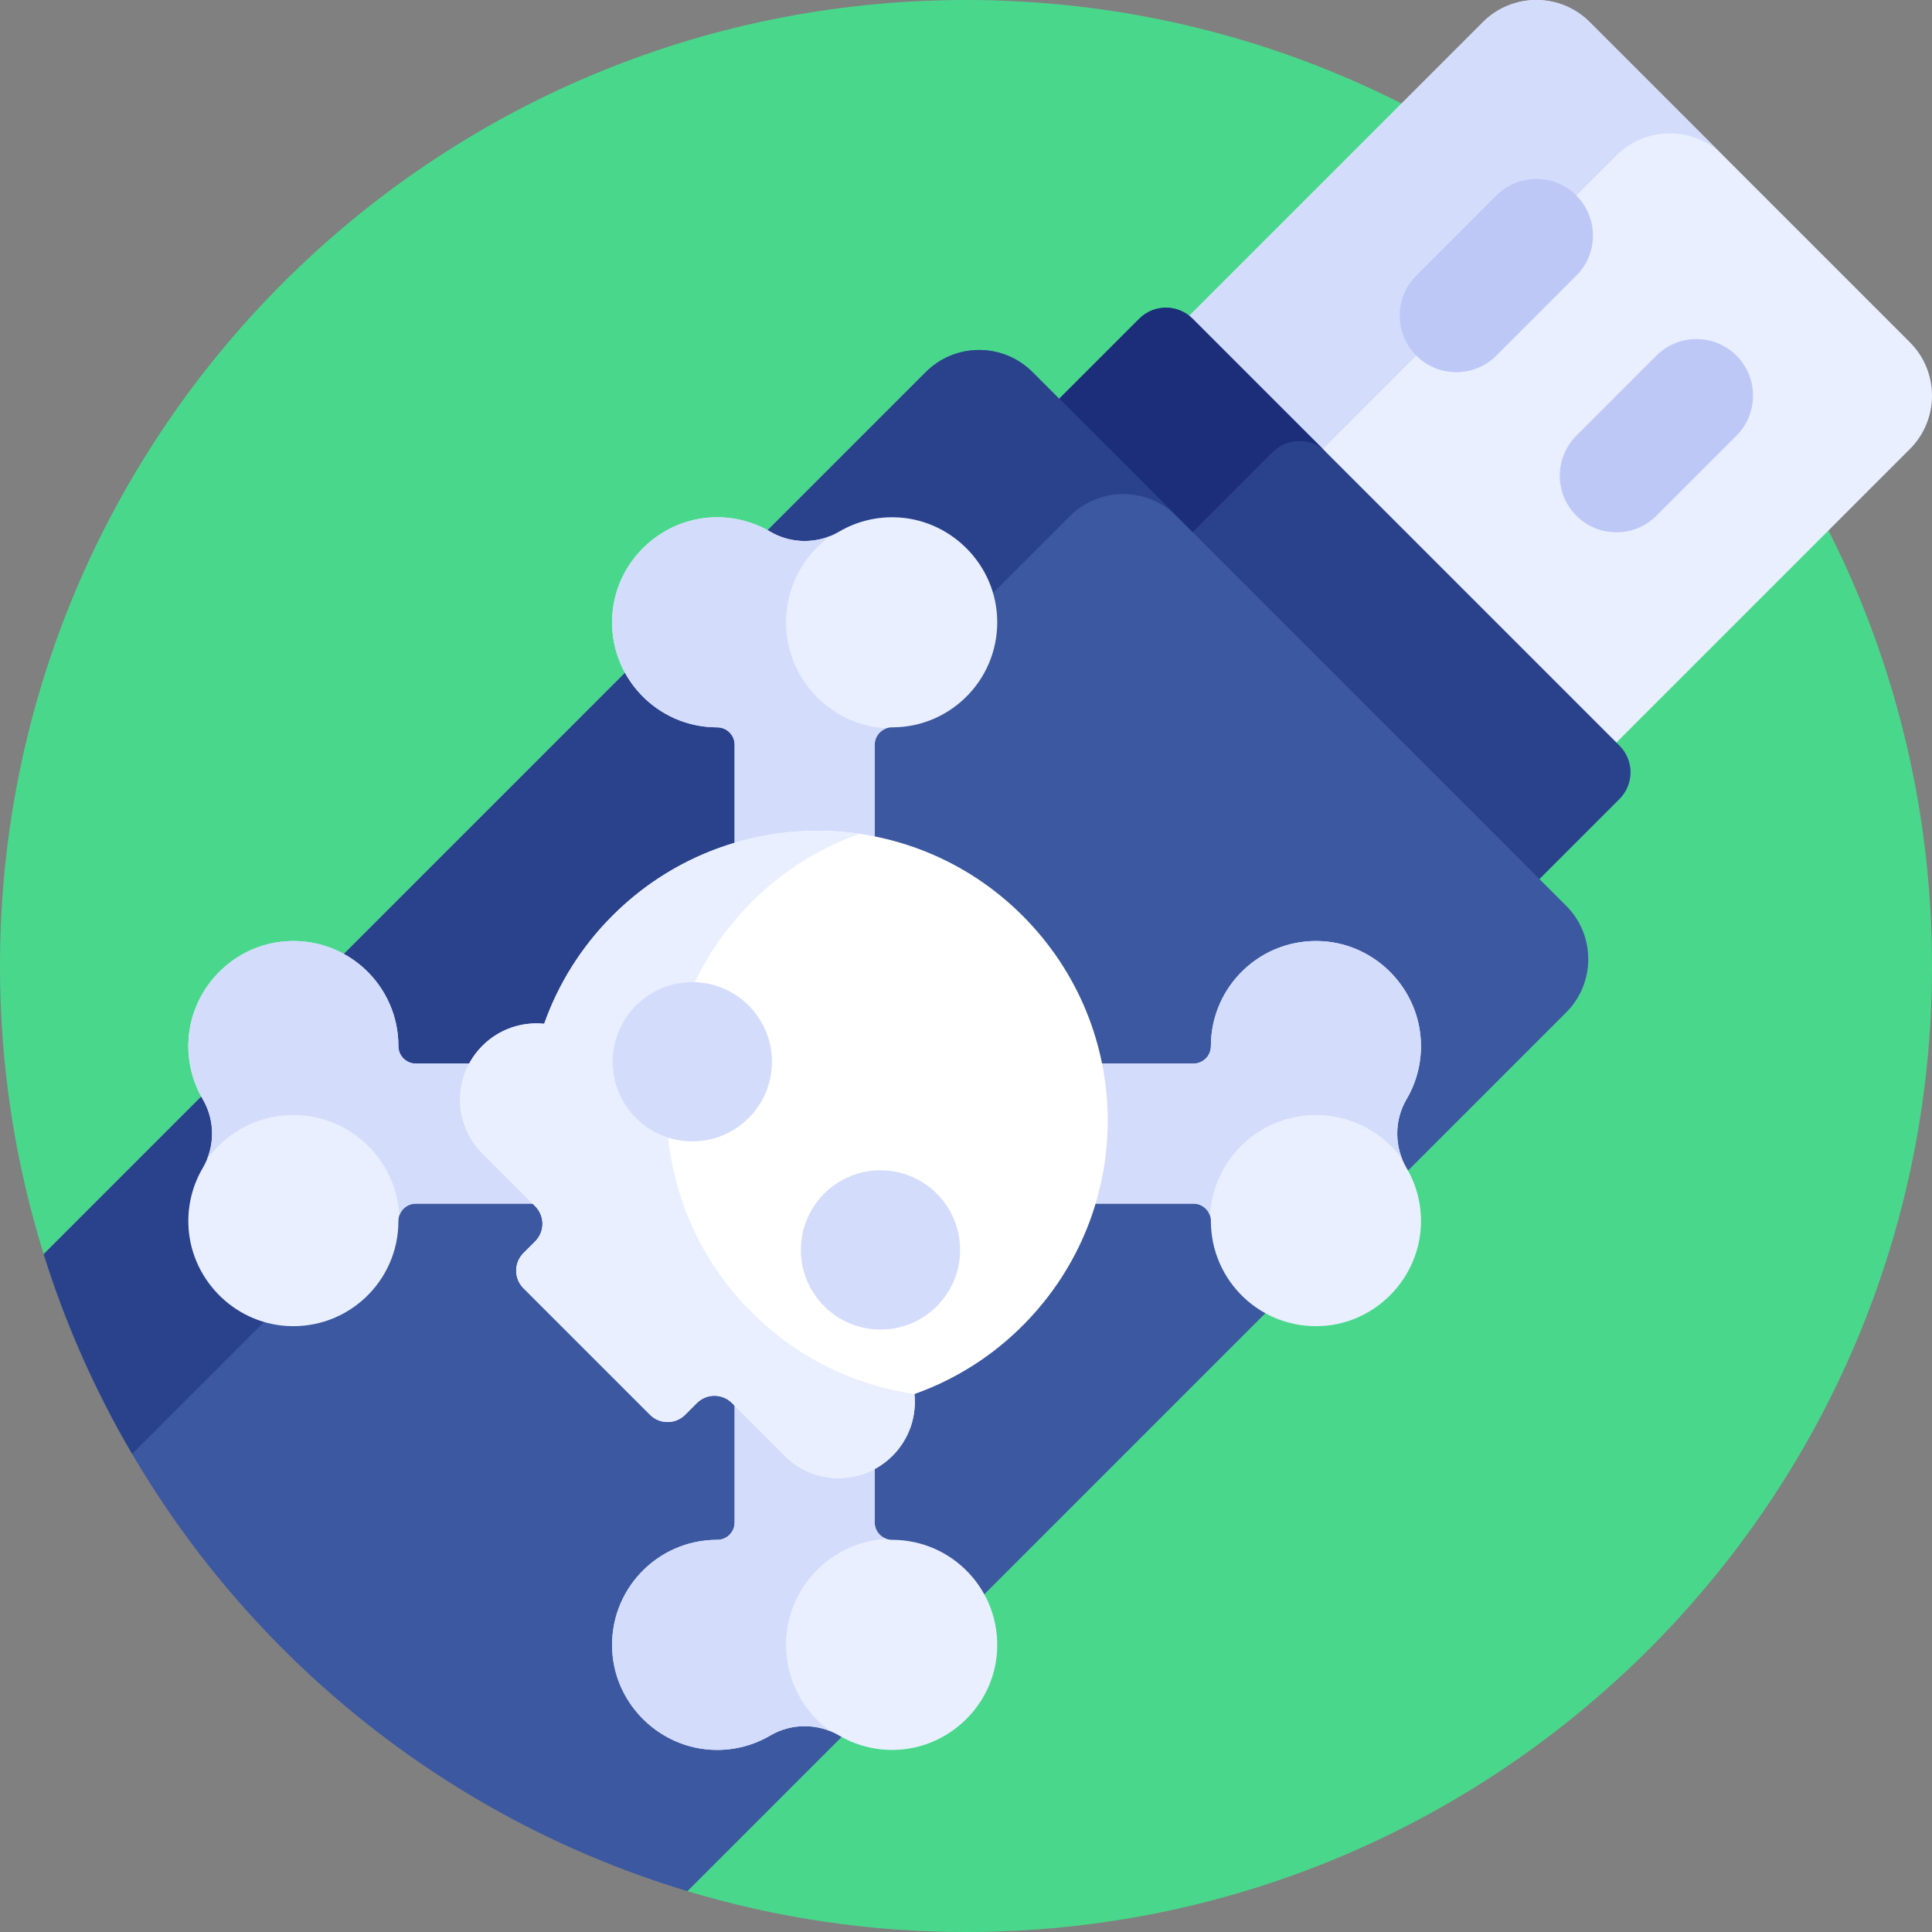 <svg id="Capa_1" enable-background="new 0 0 512 512" height="512" viewBox="0 0 512 512" width="512" xmlns="http://www.w3.org/2000/svg"><rect x="0" y="0" width="512" height="512" fill="#808080" stroke="none"/><g><g><path d="m256 0c-141.385 0-256 114.615-256 256 0 26.597 4.059 52.246 11.586 76.363l170.597 168.814c23.376 7.029 48.151 10.823 73.817 10.823 141.385 0 256-114.615 256-256s-114.615-256-256-256z" fill="#49d88b"/></g><g><g><path d="m414.218 210.919-113.137-113.137 91.924-91.924c7.81-7.81 20.474-7.81 28.284 0l84.853 84.853c7.81 7.81 7.81 20.474 0 28.284z" fill="#e9efff"/></g><g><path d="m456.645 41.213-35.356-35.355c-7.81-7.81-20.474-7.81-28.284 0l-91.924 91.924 35.355 35.355 91.924-91.924c7.811-7.81 20.474-7.81 28.285 0z" fill="#d3dcfb"/></g><g><path d="m460.18 94.246c5.858 5.858 5.858 15.355 0 21.213l-21.213 21.213c-5.858 5.858-15.355 5.858-21.213 0-5.858-5.858-5.858-15.355 0-21.213l21.213-21.213c5.858-5.858 15.355-5.858 21.213 0z" fill="#bec8f7"/></g><g><path d="m417.754 51.82c5.858 5.858 5.858 15.355 0 21.213l-21.213 21.213c-5.858 5.858-15.355 5.858-21.213 0-5.858-5.858-5.858-15.355 0-21.213l21.213-21.213c5.857-5.858 15.355-5.858 21.213 0z" fill="#bec8f7"/></g><g><path d="m400.904 240.031-127.28-127.28 28.284-28.284c3.905-3.905 10.237-3.905 14.142 0l113.137 113.137c3.905 3.905 3.905 10.237 0 14.142z" fill="#2a428c"/></g><g><path d="m351.406 119.822-35.355-35.355c-3.905-3.905-10.237-3.905-14.142 0l-28.284 28.284 35.355 35.355 28.284-28.284c3.905-3.905 10.237-3.905 14.142 0z" fill="#1c2e7a"/></g><g><path d="m273.624 98.609c-7.81-7.81-20.474-7.81-28.284 0l-233.754 233.754c25.223 80.814 89.426 144.409 170.597 168.814l232.863-232.863c7.811-7.811 7.811-20.474 0-28.284z" fill="#3c58a0"/></g><g><path d="m245.34 98.609-233.754 233.754c5.822 18.653 13.732 36.382 23.436 52.932l248.502-248.502c7.81-7.811 20.474-7.811 28.284 0l-38.184-38.184c-7.81-7.81-20.473-7.81-28.284 0z" fill="#2a428c"/></g><g><g><g><path d="m236.44 408.071h-.047c-2.526.002-4.592-2.062-4.592-4.588v-206.14c0-2.526 2.066-4.59 4.592-4.588h.047c15.963 0 28.787-13.435 27.782-29.615-.887-14.275-12.808-25.713-27.107-26.052-5.393-.128-10.447 1.279-14.758 3.814-5.601 3.293-12.63 3.293-18.231 0-4.312-2.535-9.366-3.942-14.759-3.814-14.299.339-26.22 11.778-27.106 26.053-1.005 16.179 11.82 29.614 27.782 29.614h.047c2.526-.002 4.592 2.062 4.592 4.588v206.14c0 2.526-2.066 4.59-4.592 4.588h-.047c-15.963 0-28.787 13.435-27.782 29.615.887 14.275 12.808 25.713 27.107 26.052 5.393.128 10.447-1.279 14.758-3.814 5.601-3.293 12.63-3.293 18.231 0 4.312 2.535 9.366 3.942 14.759 3.814 14.299-.339 26.22-11.778 27.106-26.053 1.005-16.179-11.819-29.614-27.782-29.614z" fill="#e9efff"/></g><g><path d="m208.317 435.932c0-15.046 11.806-27.334 26.66-28.107-1.834-.601-3.176-2.313-3.176-4.341v-206.14c0-2.021 1.332-3.727 3.155-4.335-14.844-.783-26.639-13.066-26.639-28.106 0-9.425 4.637-17.762 11.75-22.871-5.145 2.102-11.08 1.728-15.94-1.13-4.312-2.535-9.366-3.942-14.759-3.814-14.299.339-26.22 11.777-27.106 26.053-1.005 16.179 11.82 29.614 27.782 29.614h.047c2.526-.002 4.592 2.062 4.592 4.588v206.14c0 2.526-2.066 4.59-4.592 4.588h-.047c-15.963 0-28.787 13.435-27.782 29.615.887 14.275 12.808 25.713 27.107 26.052 5.393.128 10.447-1.279 14.758-3.814 4.852-2.853 10.776-3.23 15.915-1.139-7.099-5.11-11.725-13.439-11.725-22.853z" fill="#d3dcfb"/></g><g><path d="m105.584 323.611v-.047c-.002-2.526 2.062-4.592 4.588-4.592h206.14c2.526 0 4.59 2.066 4.588 4.592v.047c0 15.962 13.435 28.787 29.615 27.782 14.275-.887 25.713-12.808 26.052-27.107.128-5.393-1.279-10.447-3.814-14.758-3.293-5.601-3.293-12.63 0-18.231 2.535-4.312 3.942-9.366 3.814-14.759-.339-14.299-11.778-26.22-26.053-27.106-16.179-1.005-29.614 11.82-29.614 27.782v.047c.002 2.526-2.062 4.592-4.588 4.592h-206.14c-2.526 0-4.59-2.066-4.588-4.592v-.047c0-15.963-13.435-28.787-29.615-27.782-14.275.887-25.713 12.808-26.052 27.107-.128 5.393 1.279 10.447 3.814 14.758 3.293 5.601 3.293 12.63 0 18.231-2.535 4.312-3.942 9.366-3.814 14.759.339 14.299 11.778 26.22 26.053 27.106 16.179 1.004 29.614-11.82 29.614-27.782z" fill="#e9efff"/></g><g><path d="m77.723 295.487c15.046 0 27.334 11.806 28.107 26.66.601-1.834 2.313-3.176 4.341-3.176h206.14c2.021 0 3.727 1.332 4.335 3.155.783-14.844 13.066-26.639 28.106-26.639 9.425 0 17.762 4.637 22.871 11.75-2.102-5.145-1.728-11.08 1.13-15.94 2.535-4.312 3.942-9.366 3.814-14.759-.339-14.299-11.777-26.22-26.053-27.106-16.179-1.005-29.614 11.82-29.614 27.782v.047c.002 2.526-2.062 4.592-4.588 4.592h-206.14c-2.526 0-4.59-2.066-4.588-4.592v-.047c0-15.963-13.435-28.787-29.615-27.782-14.275.887-25.713 12.808-26.052 27.107-.128 5.393 1.279 10.447 3.814 14.758 2.853 4.852 3.23 10.776 1.139 15.915 5.11-7.098 13.439-11.725 22.853-11.725z" fill="#d3dcfb"/></g></g><g><g><path d="m242.333 369.432c10.674-3.775 20.682-9.978 29.161-18.614 29.625-30.173 29.394-78.251-.506-108.152-30.006-30.006-78.656-30.006-108.662 0-8.37 8.37-14.403 18.193-18.104 28.655-5.837-.6-11.885 1.334-16.358 5.806-7.887 7.887-7.887 20.675 0 28.563l13.971 13.971c2.572 2.572 2.572 6.742 0 9.314l-3.105 3.105c-2.572 2.572-2.572 6.742 0 9.314l33.53 33.53c2.572 2.572 6.742 2.572 9.314 0l3.105-3.105c2.572-2.572 6.742-2.572 9.314 0l13.971 13.971c7.887 7.887 20.675 7.887 28.563 0 4.473-4.472 6.406-10.521 5.806-16.358z" fill="#fff"/></g><g><path d="m242.333 369.432c.001 0 .002-.001.003-.001-15.797-2.306-31.014-9.537-43.17-21.693-30.006-30.006-30.006-78.656 0-108.662 8.37-8.37 18.191-14.402 28.652-18.103-23.195-3.387-47.642 3.843-65.492 21.693-8.37 8.37-14.403 18.193-18.104 28.655-5.837-.6-11.885 1.334-16.358 5.806-7.887 7.887-7.887 20.675 0 28.563l13.971 13.971c2.572 2.572 2.572 6.742 0 9.314l-3.105 3.105c-2.572 2.572-2.572 6.742 0 9.314l33.53 33.53c2.572 2.572 6.742 2.572 9.314 0l3.105-3.105c2.572-2.572 6.742-2.572 9.314 0l13.971 13.971c7.887 7.887 20.675 7.887 28.563 0 4.473-4.472 6.406-10.521 5.806-16.358z" fill="#e9efff"/></g><g><circle cx="233.335" cy="331.244" fill="#d3dcfb" r="21.099"/></g><g><circle cx="183.469" cy="281.378" fill="#d3dcfb" r="21.099"/></g></g></g></g></g></svg>